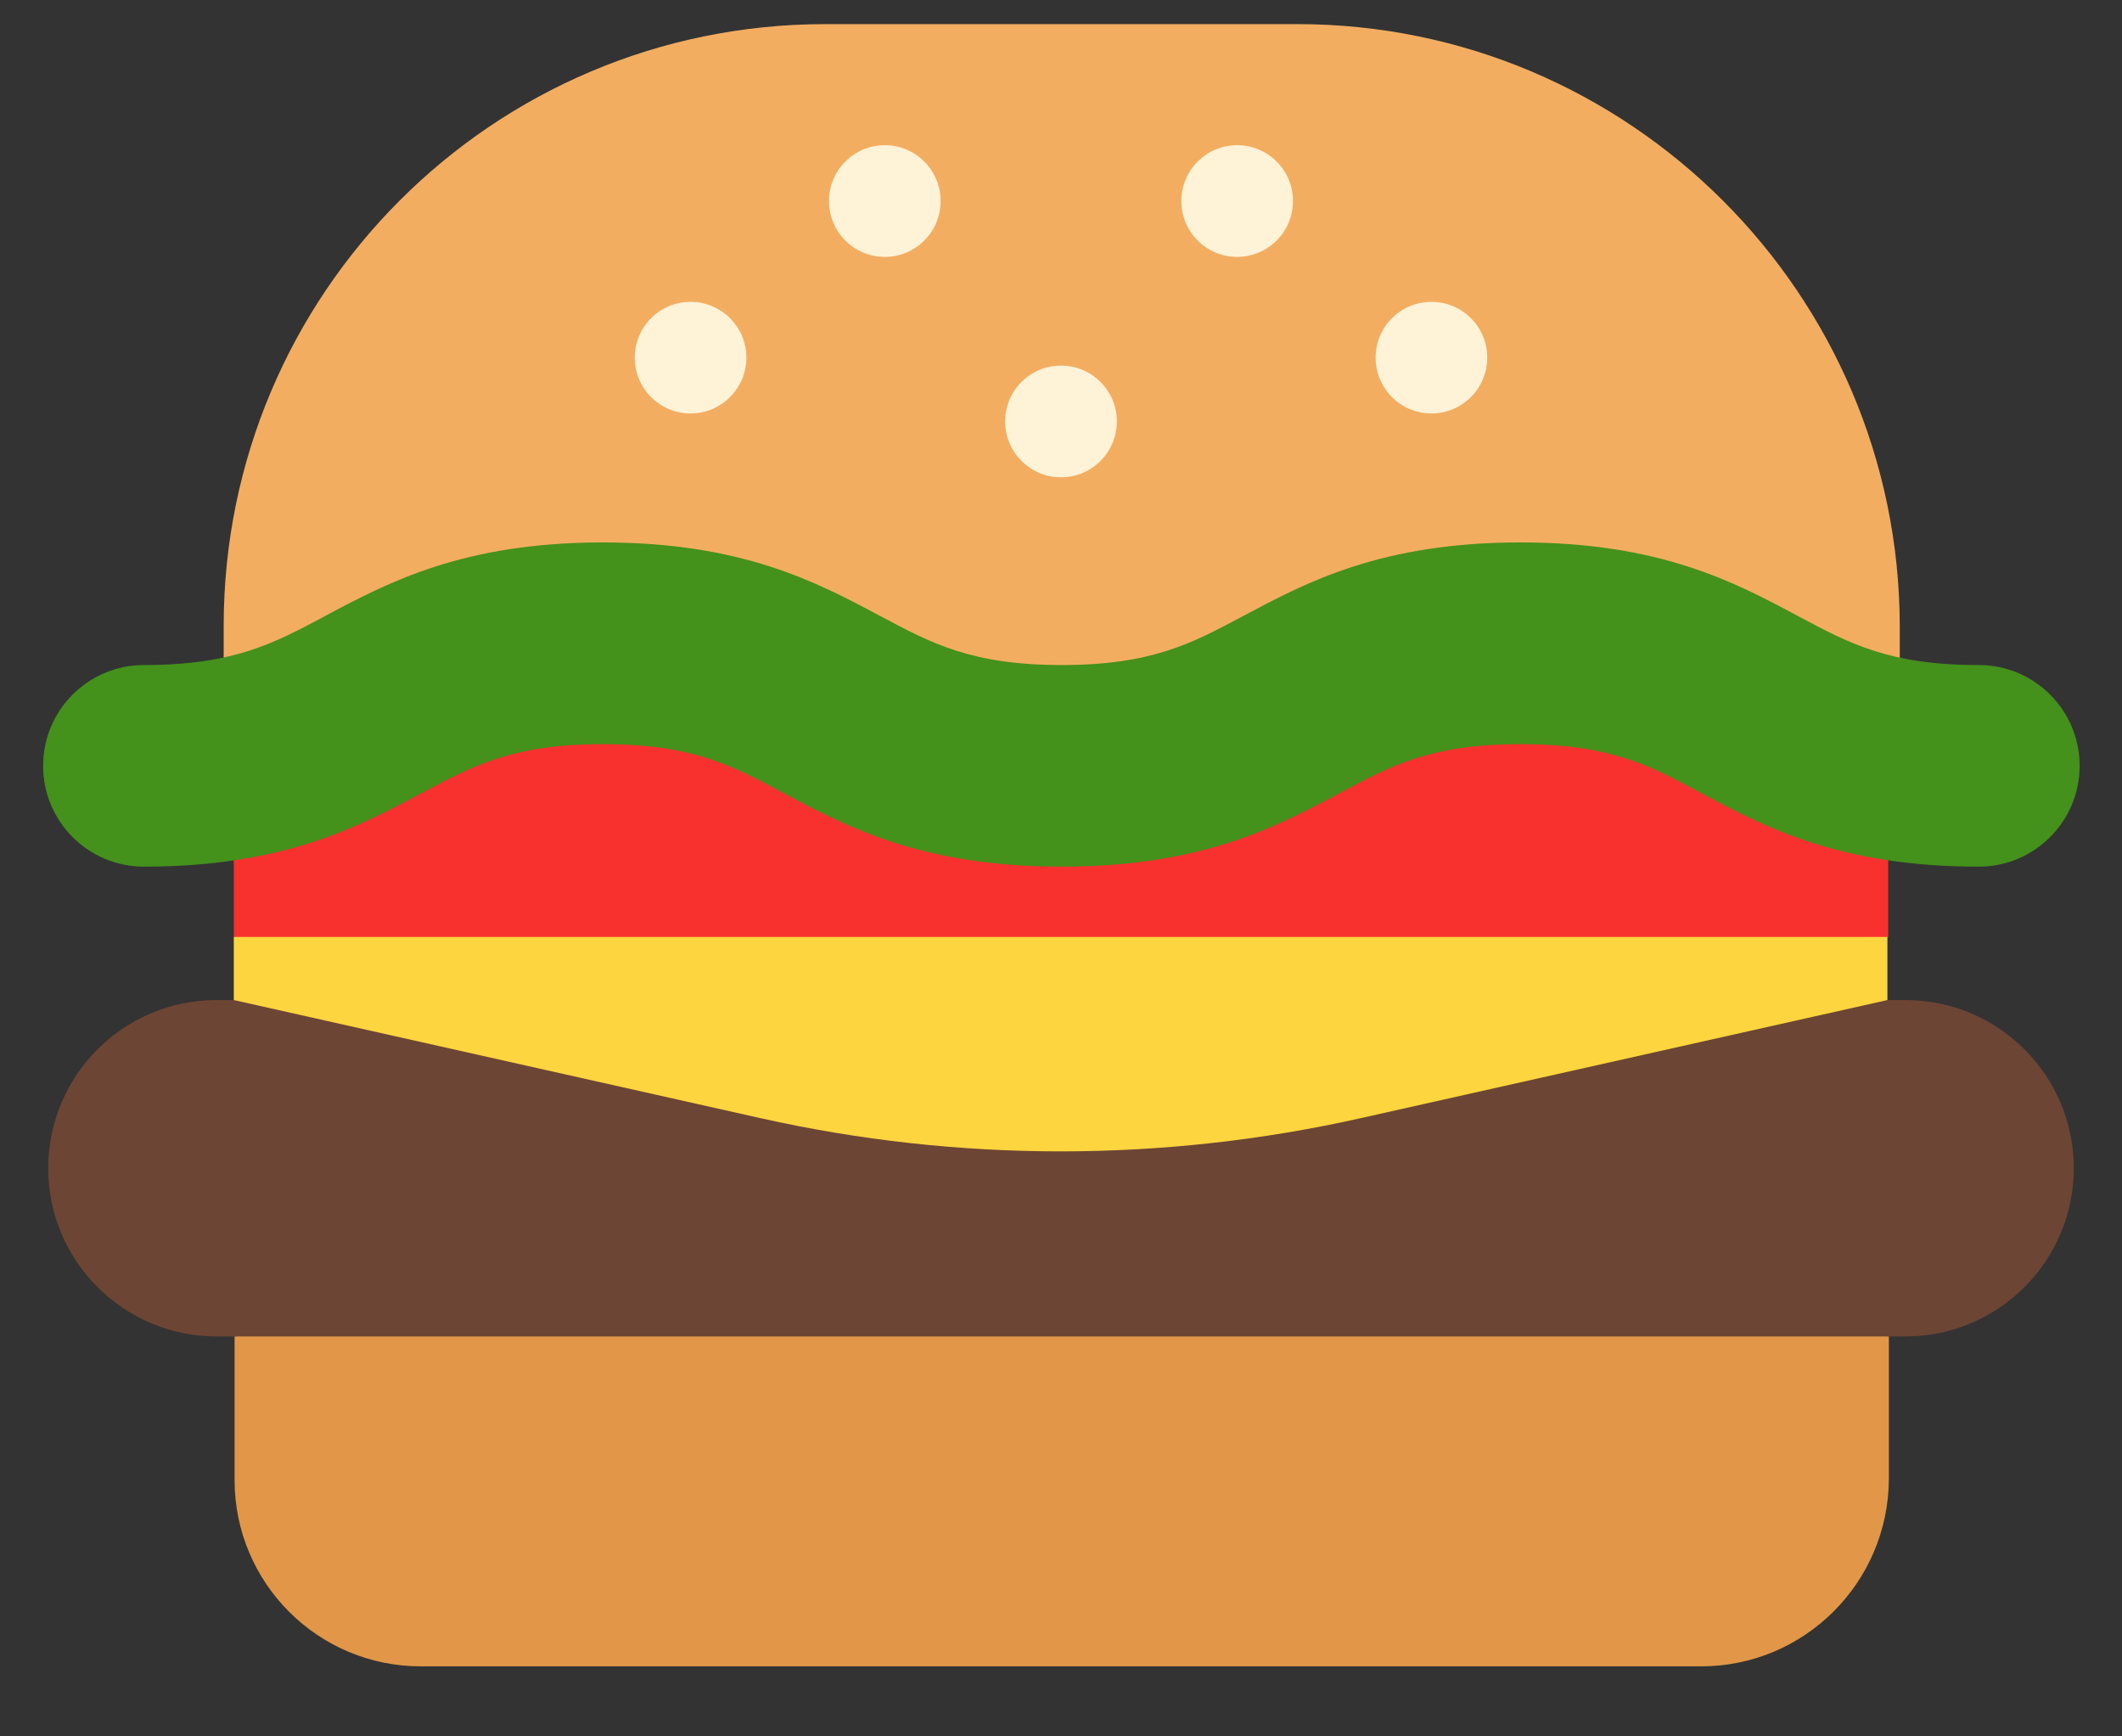 <svg width="22" height="18" viewBox="0 0 22 18" fill="none" xmlns="http://www.w3.org/2000/svg">
<rect x="0" y="0" width="22" height="18" fill="#333333" stroke="none"/>
<path d="M17.637 17.274H4.363C3.296 17.274 2.432 16.41 2.432 15.342V13.854L11 13L19.583 13.854V15.335C19.576 16.41 18.704 17.274 17.637 17.274Z" fill="#E19747"/>
<path d="M13.45 0.25H8.557C5.107 0.25 2.319 3.046 2.319 6.488V7.481H19.696V6.488C19.689 3.046 16.892 0.25 13.45 0.25Z" fill="#F3AD61"/>
<path d="M13.405 2.084C13.405 2.404 13.146 2.663 12.826 2.663C12.507 2.663 12.248 2.404 12.248 2.084C12.248 1.764 12.507 1.505 12.826 1.505C13.146 1.505 13.405 1.764 13.405 2.084ZM9.174 2.663C9.493 2.663 9.752 2.404 9.752 2.084C9.752 1.764 9.493 1.505 9.174 1.505C8.854 1.505 8.595 1.764 8.595 2.084C8.595 2.404 8.854 2.663 9.174 2.663ZM15.419 3.707C15.419 4.027 15.16 4.286 14.841 4.286C14.521 4.286 14.262 4.027 14.262 3.707C14.262 3.388 14.521 3.129 14.841 3.129C15.16 3.129 15.419 3.388 15.419 3.707ZM7.159 4.286C7.479 4.286 7.738 4.027 7.738 3.707C7.738 3.388 7.479 3.129 7.159 3.129C6.84 3.129 6.581 3.388 6.581 3.707C6.581 4.027 6.84 4.286 7.159 4.286ZM11 4.948C11.32 4.948 11.579 4.688 11.579 4.369C11.579 4.049 11.32 3.79 11 3.79C10.68 3.79 10.421 4.049 10.421 4.369C10.421 4.688 10.68 4.948 11 4.948Z" fill="#FFF3D7"/>
<path d="M19.576 7.308H2.424V9.713L10.986 11.169L19.576 9.713V7.308Z" fill="#F8312F"/>
<path d="M3.379 6.381C4.033 6.033 4.809 5.623 6.25 5.623C7.69 5.623 8.465 6.033 9.118 6.382L9.132 6.389C9.661 6.671 10.077 6.894 11.007 6.894C11.938 6.894 12.354 6.671 12.883 6.389L12.897 6.382C13.55 6.033 14.324 5.623 15.765 5.623C17.206 5.623 17.981 6.033 18.633 6.382L18.648 6.39C19.176 6.672 19.59 6.894 20.515 6.894C21.093 6.894 21.561 7.362 21.561 7.939C21.561 8.516 21.093 8.984 20.515 8.984C19.075 8.984 18.3 8.575 17.647 8.226L17.632 8.218C17.105 7.935 16.691 7.714 15.765 7.714C14.84 7.714 14.426 7.935 13.897 8.218L13.882 8.226C13.227 8.575 12.451 8.984 11.007 8.984C9.564 8.984 8.787 8.575 8.133 8.226L8.118 8.218C7.589 7.935 7.175 7.714 6.25 7.714C5.323 7.714 4.908 7.936 4.377 8.219L4.363 8.226C3.709 8.575 2.932 8.984 1.492 8.984C0.915 8.984 0.447 8.516 0.447 7.939C0.447 7.362 0.915 6.894 1.492 6.894C2.418 6.894 2.834 6.672 3.365 6.389L3.379 6.381Z" fill="#44911B"/>
<path d="M19.756 13.854H2.244C1.282 13.854 0.5 13.072 0.5 12.11C0.5 11.148 1.282 10.367 2.244 10.367H19.756C20.718 10.367 21.5 11.148 21.5 12.11C21.5 13.072 20.718 13.854 19.756 13.854Z" fill="#6D4534"/>
<path d="M19.576 9.713H2.424V10.367L7.888 11.592C9.933 12.05 12.06 12.05 14.104 11.592L19.568 10.367V9.713L19.576 9.713Z" fill="#FCD53F"/>
</svg>
